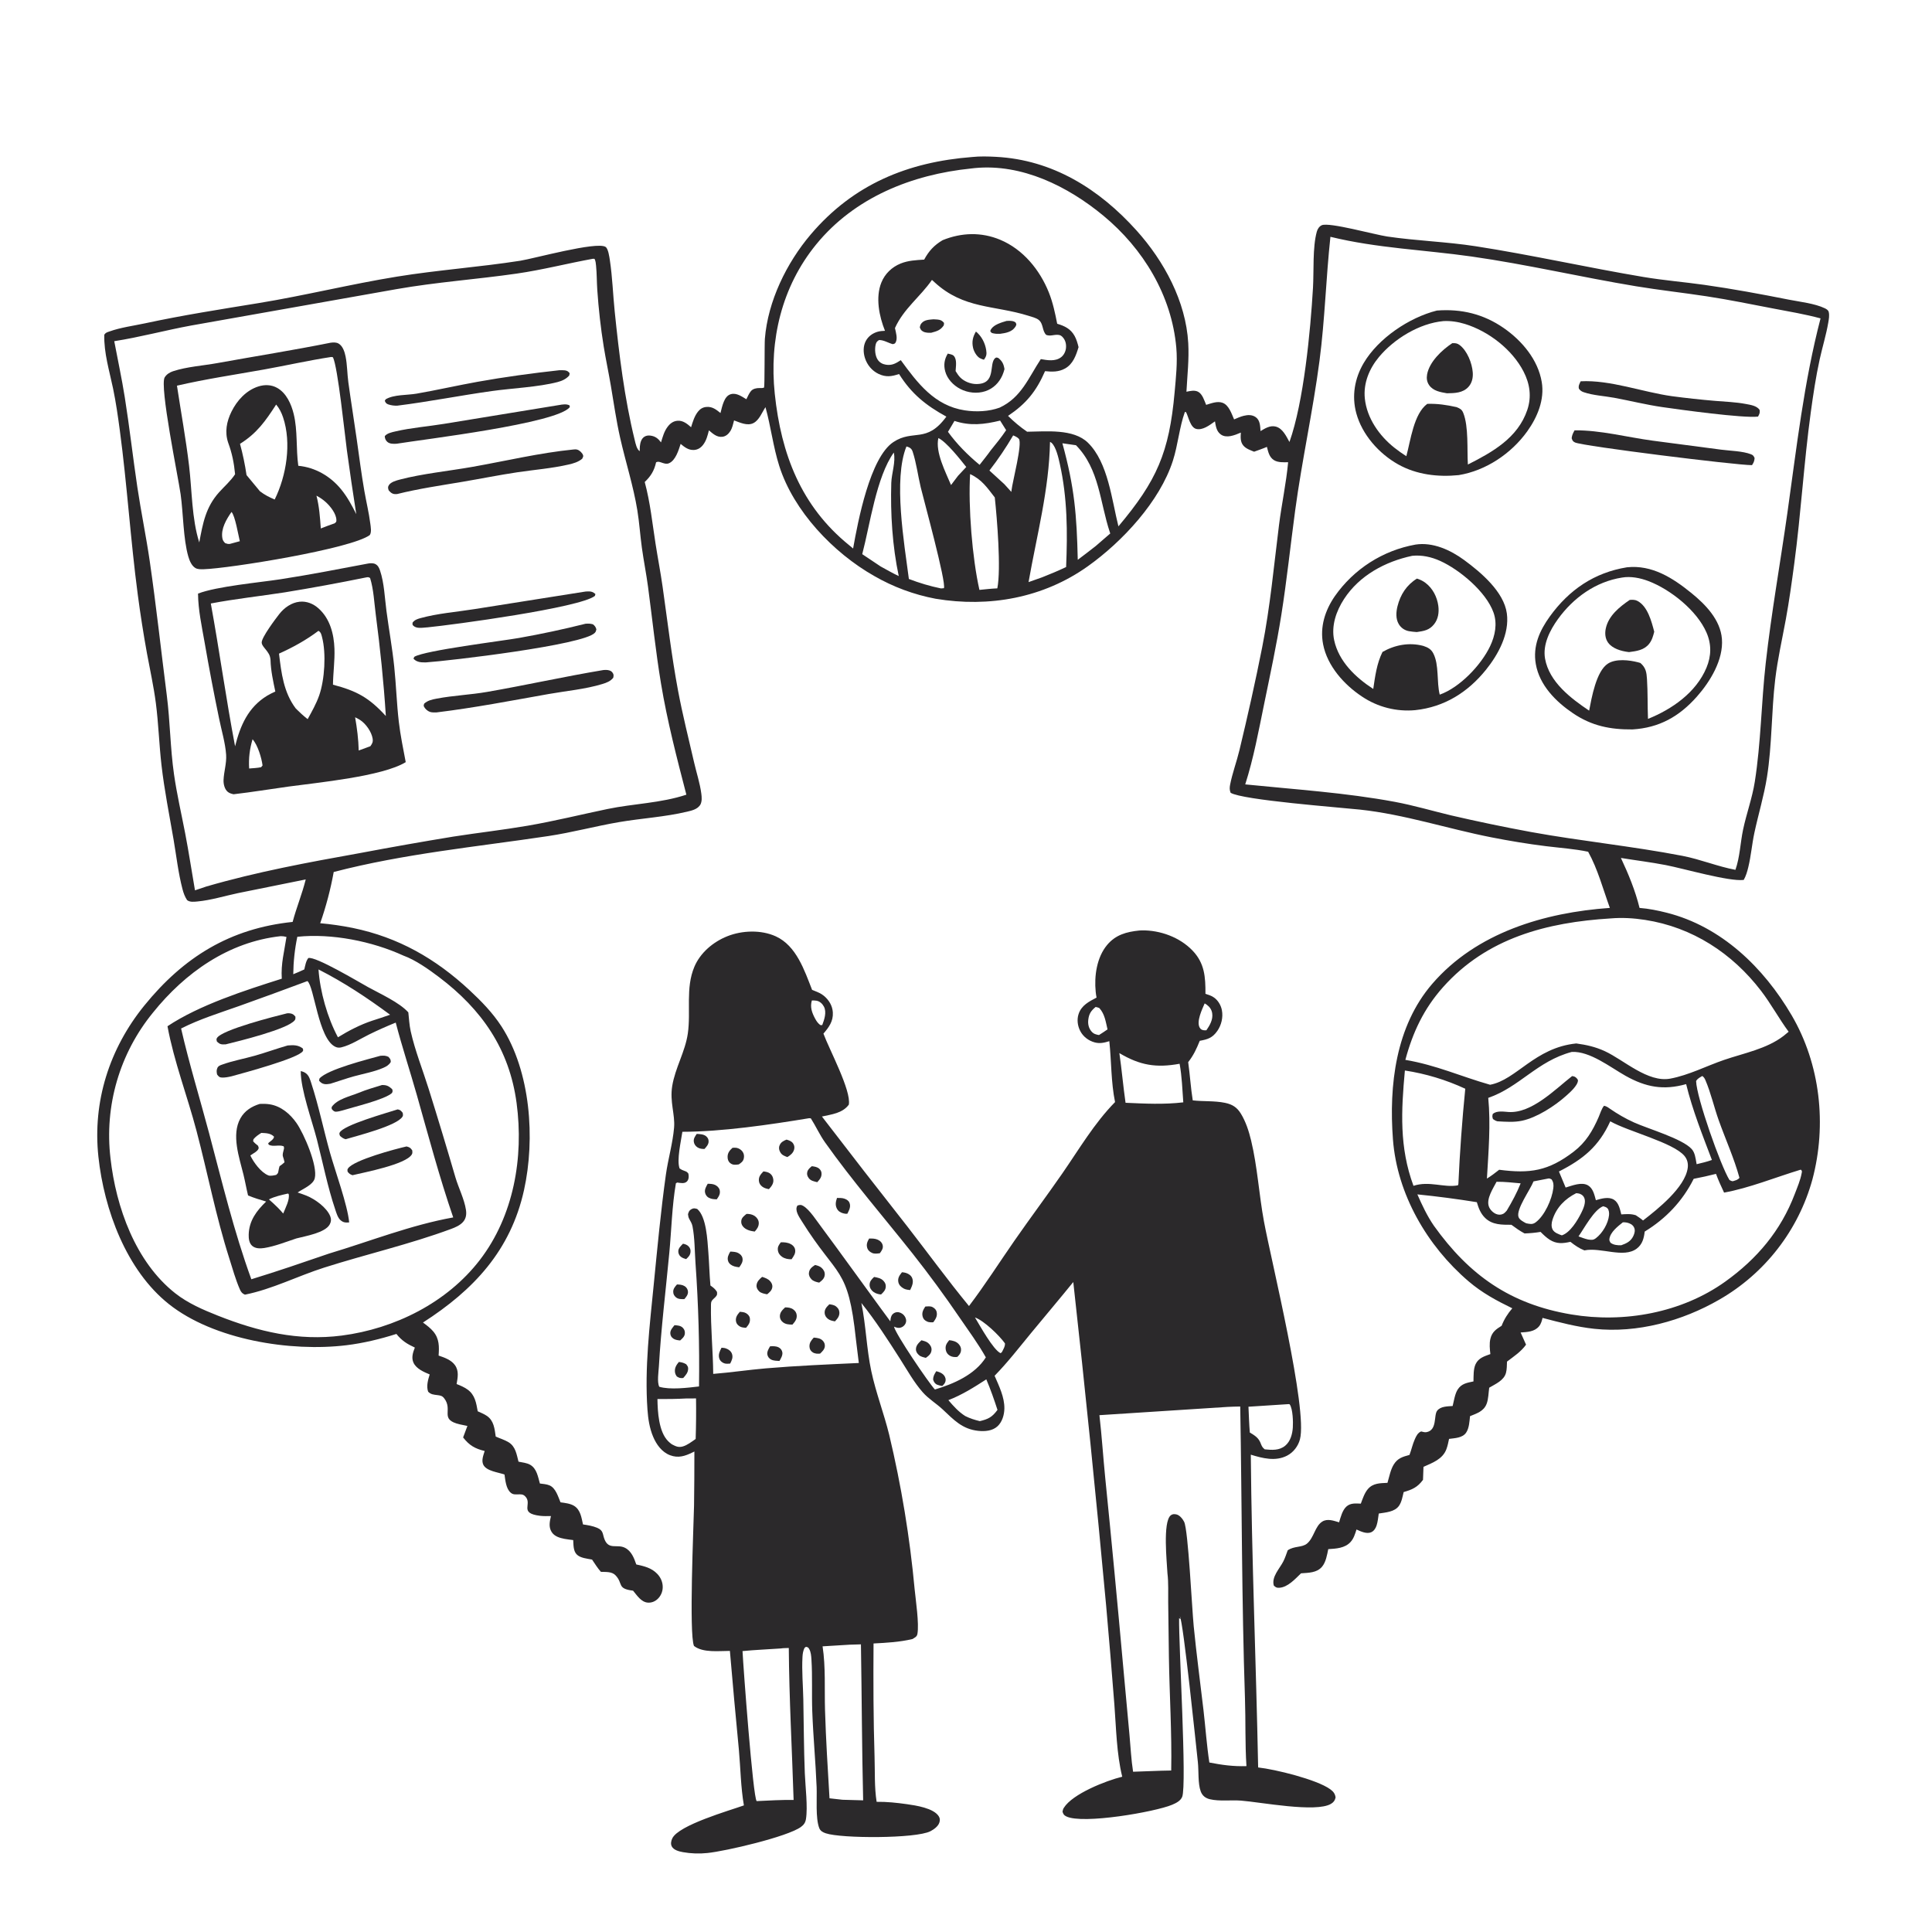 <?xml version="1.0" encoding="utf-8" ?>
<svg xmlns="http://www.w3.org/2000/svg" xmlns:xlink="http://www.w3.org/1999/xlink" width="1024" height="1024">
	<path fill="#2B292B" d="M395.584 211.608C396.294 210.217 397.02 208.447 398.036 207.26C399.124 205.991 400.978 205.66 402.544 205.667C402.596 205.667 403.745 205.69 403.846 205.68C403.949 205.671 404.918 205.509 404.967 205.439C405.343 204.911 405.165 182.46 405.399 179.546C406.998 159.619 416.889 139.344 429.709 124.262C452.331 97.648 481.151 85.855 515.297 83.216C519.331 82.778 523.861 82.913 527.904 83.127C557.984 84.718 582.639 100.211 602.384 122.158C617 138.404 628.544 159.72 629.797 181.884C630.284 190.501 629.283 199.032 628.84 207.628C630.815 207.223 633.108 206.655 635.012 207.636C637.314 208.824 638.318 212.333 639.282 214.582C641.992 213.783 645.183 212.459 647.989 213.486C651.374 214.726 652.758 219.289 654.096 222.294C655.737 221.6 657.427 220.824 659.159 220.394C661.381 219.842 663.656 219.744 665.589 221.12C667.917 222.779 667.924 225.933 668.102 228.484C670.528 227.025 673.24 225.332 676.183 226.099C679.844 227.053 681.754 231.222 683.435 234.263C690.98 213.157 694.582 175.444 695.912 152.505C696.424 143.687 695.634 131.07 697.935 122.792C698.328 121.379 699.216 119.959 700.609 119.361C704.53 117.677 728.777 124.398 735.186 125.346C750.795 127.657 766.616 128.103 782.2 130.524C811.984 135.151 841.374 141.819 871.084 146.803C881.737 148.59 892.559 149.463 903.257 150.97C918.235 153.081 933.319 155.887 948.158 158.828C954.048 159.996 961.832 160.807 967.249 163.419C968.087 163.824 969.018 164.396 969.257 165.348C969.711 167.157 969.328 169.209 969.016 171.022C967.886 177.584 965.877 184.052 964.45 190.565C962.429 199.791 961.043 209.1 959.761 218.451C956.102 245.133 954.565 272.048 950.997 298.728C949.671 308.643 948.3 318.601 946.493 328.439C944.553 339 942.168 349.414 940.897 360.09C938.86 377.191 939.233 394.813 936.548 411.771C934.967 421.751 931.96 431.583 929.847 441.469C928.563 447.482 928.082 453.693 926.626 459.656C926.054 461.998 925.407 464.277 924.204 466.38C916.514 467.342 892.327 460.341 882.928 458.519C875.023 456.987 867.054 456.026 859.114 454.731C863.111 463.229 866.753 472.08 868.992 481.218C873.824 481.587 878.696 482.575 883.388 483.76C912.383 491.083 934.776 512.806 949.575 538.058C964.824 564.078 968.324 596.128 960.616 625.137Q960.273 626.382 959.899 627.618Q959.526 628.854 959.122 630.081Q958.719 631.308 958.286 632.524Q957.853 633.741 957.39 634.946Q956.927 636.152 956.435 637.346Q955.943 638.54 955.422 639.721Q954.901 640.903 954.351 642.071Q953.802 643.24 953.224 644.395Q952.646 645.549 952.04 646.69Q951.434 647.83 950.8 648.955Q950.167 650.081 949.506 651.19Q948.845 652.299 948.157 653.392Q947.47 654.485 946.756 655.561Q946.042 656.637 945.301 657.695Q944.561 658.754 943.796 659.793Q943.03 660.833 942.239 661.854Q941.448 662.875 940.633 663.876Q939.817 664.877 938.978 665.858Q938.138 666.84 937.275 667.8Q936.411 668.76 935.525 669.699Q934.638 670.638 933.729 671.555Q932.82 672.472 931.889 673.367Q930.958 674.262 930.005 675.133Q929.052 676.005 928.078 676.853Q927.105 677.701 926.111 678.526Q925.116 679.35 924.103 680.149Q923.089 680.949 922.056 681.724Q921.022 682.499 919.971 683.248Q918.919 683.997 917.849 684.721Q916.78 685.444 915.693 686.142Q914.606 686.839 913.502 687.509Q912.399 688.18 911.279 688.823C891.663 700.165 867.77 706.725 845.049 704.299C835.74 703.306 826.61 700.896 817.576 698.515C817.218 700.084 816.757 701.744 815.704 702.996C813.265 705.898 809.459 706.001 805.963 706.248L808.837 712.7C806.197 716.419 802.34 718.949 798.743 721.67C798.665 723.601 798.699 725.731 798.207 727.611C797.139 731.69 792.643 733.523 789.315 735.511C788.922 738.209 788.917 741.501 787.95 744.031C786.417 748.039 782.788 749.102 779.148 750.599C778.831 753.427 778.707 756.958 777.052 759.365C775.121 762.173 771.075 762.226 768.025 762.643C767.652 764.469 767.269 766.378 766.611 768.122C764.602 773.447 759.241 775.316 754.476 777.459L754.224 784.337C751.311 788.306 748.549 789.492 743.959 790.835C743.389 793.212 742.922 796.069 741.503 798.095C739.189 801.397 734.422 801.606 730.775 802.206C730.467 804.273 730.263 806.545 729.617 808.532C729.13 810.029 728.211 811.509 726.706 812.143C724.277 813.168 721.156 811.652 718.972 810.669C718.198 813.062 717.528 815.451 715.776 817.343C712.764 820.597 708.145 820.818 704.005 821.074C703.369 824.13 702.775 827.898 700.735 830.36C697.98 833.685 693.505 833.591 689.574 833.888C686.477 836.866 682.517 841.354 677.955 841.556C676.579 841.616 676.147 841.289 675.156 840.398C673.801 835.799 678.242 831.412 680.186 827.582C681.129 825.725 681.793 823.65 682.513 821.695C685.942 819.298 690.134 820.333 692.779 818.101C696.461 814.993 696.945 808.931 700.807 806.487C703.584 804.73 706.901 806.039 709.746 806.861C710.572 804.144 711.486 800.424 713.652 798.487C715.834 796.534 718.558 796.853 721.263 796.961C722.23 794.385 723.224 791.285 725.042 789.193C727.797 786.021 731.53 786.136 735.383 785.941C736.306 782.866 736.995 779.043 738.665 776.303C740.762 772.862 743.407 772.133 747.053 771.138C748.102 768.425 748.669 765.558 749.857 762.893C750.607 761.21 751.429 759.37 753.254 758.694C754.077 758.896 755.105 759.233 755.966 759.09C761.889 758.102 759.803 750.213 761.722 747.714C763.554 745.328 767.215 745.429 769.931 745.208C770.614 742.511 771.123 738.744 772.646 736.411C774.668 733.314 777.612 732.893 780.968 732.186C781.053 729.325 780.868 725.629 782.103 723.015C783.653 719.734 786.769 718.832 789.926 717.693C789.62 715.063 789.315 712.185 789.937 709.583C790.786 706.03 792.932 704.51 795.885 702.696C797.264 699.171 799.096 696.279 801.546 693.425C793.087 689.306 785.526 685.25 778.325 679.088C756.405 660.329 740.499 632.951 738.291 603.933C736.109 575.248 739.728 543.961 759.109 521.465C782.513 494.301 818.619 483.643 853.259 481.209C849.624 471.231 846.91 460.788 841.752 451.445C834.472 449.912 826.773 449.407 819.384 448.489C809.673 447.283 800.155 445.704 790.549 443.819C767.235 439.244 744.498 431.659 720.825 429.109C710.074 427.95 658.585 424.079 652.251 420.188C651.653 418.741 651.685 417.434 651.98 415.916C653.163 409.836 655.466 403.688 656.927 397.62C661.278 379.545 665.397 361.229 668.998 342.991C673.24 321.501 675.177 299.947 677.904 278.263C679.302 267.147 681.711 256.14 682.738 244.989C680.37 245.032 677.376 245.203 675.28 243.916C672.724 242.347 672.196 239.547 671.492 236.849C669.283 237.818 666.966 238.585 664.7 239.415C662.75 238.623 660.383 237.821 658.991 236.148C657.336 234.158 657.526 231.703 657.673 229.282C655.927 230.027 654.088 230.781 652.214 231.13C650.47 231.454 648.555 231.362 647.074 230.292C644.754 228.617 644.408 225.942 643.955 223.323L643.524 223.632C640.969 225.448 637.417 228.123 634.082 227.35C630.935 226.62 629.961 221.153 628.666 218.491L628.021 218.325C625.082 226.434 624.366 235.772 621.654 244.2C614.709 265.778 594.893 287.085 576.583 300.125C552.986 316.931 524.25 322.096 495.891 317.348Q491.592 316.536 487.377 315.364Q483.162 314.192 479.061 312.67Q474.96 311.147 471.001 309.284Q467.043 307.42 463.256 305.23C441.681 293.003 420.639 270.932 413.021 246.963C409.78 236.765 408.584 226.102 405.719 215.806C403.877 218.565 402.404 222.709 399.304 224.259C396.069 225.875 392.171 223.949 389.07 222.826C388.579 224.715 388.139 226.831 387.091 228.496C386.137 230.012 384.712 231.295 382.864 231.507C379.903 231.847 377.819 229.847 375.739 228.09C375.069 230.802 374.362 233.596 372.602 235.838C371.393 237.377 369.83 238.371 367.848 238.49C364.956 238.665 362.857 237.025 360.753 235.274C359.696 238.57 358.094 243.971 354.644 245.498C353.414 246.043 352.404 245.738 351.206 245.366C349.935 244.971 348.985 244.412 347.741 245.031C346.751 249.484 344.965 252.363 341.72 255.473C344.677 266.453 345.714 277.101 347.462 288.249C348.645 295.798 350.1 303.301 351.177 310.867C353.795 329.257 355.955 347.793 359.379 366.053C361.773 378.822 365.005 391.584 367.923 404.251C369.17 409.666 370.996 415.145 371.714 420.654C371.963 422.564 372.126 424.677 371.23 426.448C371.15 426.606 371.04 426.748 370.935 426.891C369.348 429.019 366.613 429.628 364.169 430.21C352.336 433.029 340.115 433.688 328.15 435.73C315.567 437.878 303.196 441.247 290.576 443.137C252.634 448.82 214.1 452.482 176.873 462.176Q174.367 476.034 169.716 489.326Q178.434 490.105 187.014 491.836C211.172 496.82 230.873 508.103 248.848 524.812C255.108 530.63 261.113 536.793 265.779 543.992C281.27 567.893 283.762 603.558 277.731 630.809C270.658 662.766 251.035 683.729 224.189 700.968C226.137 702.419 228.131 703.874 229.691 705.755C232.887 709.608 232.801 713.786 232.469 718.479C235.537 719.505 239.139 720.776 241.106 723.505C243.347 726.614 242.609 730.086 242.014 733.571C244.023 734.359 246.117 735.241 247.868 736.521C251.783 739.381 252.394 743.568 253.201 748.01C254.802 748.736 256.555 749.437 258.015 750.421C261.798 752.974 262.142 757.29 262.744 761.409C264.958 762.404 267.449 763.139 269.525 764.397C273.279 766.671 273.8 770.802 274.818 774.712C276.884 775.162 279.214 775.308 281.067 776.4C284.518 778.433 285.14 782.74 286.152 786.289C287.782 786.505 289.728 786.633 291.251 787.28C294.552 788.683 295.801 793.239 297.087 796.268C299.423 796.574 302.339 796.896 304.35 798.173C307.719 800.313 308.187 804.402 309.003 807.983C311.532 808.359 314.111 808.762 316.484 809.759C320.045 811.254 319.239 813.177 320.525 816.161C322.836 821.52 327.091 818.296 331.226 820.352C334.66 822.059 336.071 825.805 337.242 829.19C341.415 830.116 345.274 830.96 348.363 834.179C350.218 836.112 351.33 838.668 351.254 841.365Q351.246 841.798 351.194 842.229Q351.143 842.659 351.049 843.082Q350.955 843.505 350.819 843.917Q350.684 844.329 350.508 844.725Q350.332 845.121 350.118 845.498Q349.904 845.875 349.653 846.228Q349.403 846.582 349.118 846.909Q348.834 847.236 348.518 847.533C347.1 848.847 345.31 849.558 343.366 849.42C339.841 849.168 337.607 845.568 335.54 843.091C326.846 842.036 330.429 839.318 326.235 834.943C324.268 832.891 321.107 833.216 318.476 833.104C316.715 831.096 315.293 828.817 313.804 826.604C311.25 826.108 307.544 825.823 305.653 823.866C303.807 821.955 303.972 818.753 303.814 816.272C302.286 816.084 300.733 815.919 299.22 815.63C296.657 815.141 293.833 814.327 292.369 811.972C290.679 809.253 291.369 806.451 292.015 803.537C290.102 803.563 288.133 803.646 286.233 803.411C274.563 801.968 282.649 797.055 278.202 792.931C277.082 791.892 275.969 792.035 274.569 792.049C273.068 792.065 271.934 792.23 270.682 791.153C268.172 788.992 267.854 784.593 267.393 781.532C264.175 780.35 257.782 779.745 256.156 776.321C255.063 774.018 256.206 771.328 256.889 769.06C251.75 767.814 248.767 766.113 245.457 761.875L247.736 755.782Q245.754 755.399 243.784 754.957C232.565 752.391 240.351 747.5 235.432 741.135C234.383 739.778 233.427 739.644 231.816 739.433C229.78 739.166 228.447 739.131 226.934 737.65C225.866 734.735 226.854 731.336 227.749 728.484C224.673 727.194 220.727 725.533 219.2 722.343C217.907 719.641 218.86 716.851 219.877 714.243C215.739 712.313 212.984 710.616 210.103 707.016C201.54 709.738 192.622 711.891 183.704 712.988C153.991 716.64 113.306 710.104 89.513 691.202C66.965 673.289 55.172 641.143 52.16 613.125C49.013 583.854 58.002 555.756 76.472 532.985C97.319 507.285 121.909 492.089 155.102 488.636C157.115 481.051 160.15 473.778 162.043 466.119L126.173 473.367C119.166 474.839 111.746 477.153 104.642 477.8C102.874 477.962 100.611 478.26 99.153 477.065C97.965 475.25 97.296 473.416 96.745 471.334C94.488 462.794 93.483 453.641 91.987 444.927C89.736 431.819 87.12 418.819 85.6 405.596C84.337 394.607 84.014 383.542 82.593 372.566C81.453 363.759 79.488 354.994 77.888 346.257Q75.09 330.802 73.031 315.231C69.188 286.261 67.385 257.079 63.508 228.111C62.519 220.722 61.464 213.312 59.95 206.009C57.988 196.544 55.028 187.132 55.273 177.383C56.096 176.252 56.647 176.171 57.981 175.691C63.92 173.552 70.804 172.674 76.98 171.344C96.911 167.051 116.846 163.949 136.952 160.667C161.558 156.65 185.755 150.616 210.348 146.624C232.049 143.102 254.031 141.588 275.749 138.195C282.823 137.09 316.078 127.895 320.922 130.837C322.398 131.733 322.983 136.232 323.245 137.958C324.6 146.895 324.883 156.117 325.809 165.12C328.126 187.659 330.97 211.163 336.404 233.182C336.856 235.016 337.435 238.146 339.078 239.134C339.071 238.253 339.064 237.36 339.154 236.483C339.338 234.666 339.858 232.612 341.463 231.524C342.468 230.843 343.662 230.728 344.83 230.89C347.383 231.246 348.839 232.474 350.356 234.462C351.229 231.583 352.002 228.663 353.841 226.221C355.2 224.416 356.818 223.193 359.131 223.007C361.98 222.779 364.307 224.669 366.287 226.44C367.18 223.537 368.102 220.41 370.064 218.028C371.214 216.632 372.605 215.844 374.418 215.69C377.537 215.424 379.559 217.046 381.866 218.906C382.376 216.885 382.845 214.787 383.657 212.863C384.396 211.114 385.494 209.407 387.457 208.896C390.419 208.125 393.178 210.174 395.584 211.608ZM514.73 89.302C483.349 92.492 452.947 104.607 432.584 129.562C414.282 151.99 407.653 180.279 410.646 208.734C414.001 240.627 424.569 268.357 450.115 289.01C450.808 289.57 451.493 290.12 452.161 290.712C454.75 276.202 461.127 242.476 473.531 234.29C484.084 227.324 491.046 235.268 501.595 220.82C490.777 214.897 483.105 208.739 476.513 198.237C472.612 199.567 469.552 200.014 465.701 198.202C462.216 196.563 459.62 193.435 458.446 189.787C457.499 186.843 457.428 183.43 458.93 180.653C460.261 178.193 462.604 176.549 465.267 175.805C466.496 175.461 467.793 175.401 469.061 175.333C465.979 167.657 463.938 157.674 467.152 149.722C469.025 145.086 472.731 141.547 477.348 139.677C481.404 138.035 485.531 137.88 489.837 137.596C492.274 133.048 495.112 129.961 499.602 127.301C509.57 123.243 520.121 122.899 530.125 127.083C542.229 132.146 551.087 142.975 555.891 154.958C558.047 160.336 559.222 165.927 560.332 171.594C564.316 172.778 567.49 174.306 569.576 178.085C570.582 179.907 571.156 181.979 571.657 183.987C570.341 188.348 568.737 192.962 564.493 195.318C561.103 197.2 557.652 197.108 553.897 196.724C549.209 207.452 543.969 213.898 534.281 220.431C537.433 223.535 540.736 226.333 544.397 228.824C554.407 228.728 568.944 227.101 576.659 234.675C587.344 245.165 589.257 265.023 592.79 278.974C613.093 254.842 619.712 239.881 622.568 207.964C623.268 200.131 624.155 192.109 623.462 184.25C621.023 156.574 605.913 131.75 584.75 114.267C565.978 98.759 541.64 86.651 516.644 89.084C516.005 89.146 515.367 89.222 514.73 89.302ZM705.151 125.511C702.789 147.392 702.229 169.387 699.36 191.246C695.868 217.856 690.042 244.037 686.46 270.597C683.974 289.027 682.046 307.529 679.135 325.901C676.621 341.768 673.24 357.452 670.011 373.183C667.066 387.526 664.461 401.765 659.997 415.745C686.358 418.425 713.294 420.143 739.356 425.011C749.311 426.87 759.14 429.788 768.992 432.145Q790.149 437.052 811.507 440.994C838.138 445.834 865.147 448.485 891.727 453.617C901.274 455.46 910.542 459.319 919.816 461.027C922.195 454.254 922.393 446.708 923.873 439.699C925.662 431.228 928.718 422.953 930.069 414.41C933.343 393.704 933.523 372.407 935.863 351.549C938.857 324.857 943.603 298.371 947.362 271.779C952.263 237.114 956.081 202.698 964.927 168.745C956.687 166.53 948.195 165.103 939.818 163.505C928.152 161.279 916.468 158.866 904.73 157.072C892.231 155.161 879.65 153.793 867.172 151.73C838.056 146.917 809.228 140.117 780.015 135.967C754.859 132.393 729.959 131.571 705.151 125.511ZM314.305 137.147C300.786 139.6 287.502 143.041 273.885 145.007C252.714 148.064 231.306 149.527 210.224 153.237L101.252 172.546C87.694 175.037 74.129 178.727 60.553 180.837C62.421 190.729 64.548 200.575 66.13 210.518C68.649 226.361 70.425 242.32 72.793 258.186C74.755 271.335 77.471 284.357 79.379 297.518C82.794 321.081 85.384 344.9 88.404 368.534C90.18 382.435 90.232 396.504 92.222 410.374C93.725 420.855 96.127 431.2 98.132 441.593C100.071 451.646 101.592 461.8 103.346 471.89L109.378 469.864C136.136 462.082 163.308 457.074 190.703 452.161Q215.471 447.482 240.344 443.401C253.424 441.371 266.6 439.883 279.644 437.646C293.843 435.212 307.809 431.74 321.905 428.806C335.85 425.904 350.137 425.72 363.788 421.198C358.739 401.792 353.64 382.12 350.354 362.336C347.524 345.302 345.752 328.139 343.472 311.031C342.553 304.137 341.178 297.308 340.22 290.42C339.296 283.775 338.878 277.057 337.797 270.433C335.711 257.644 331.593 244.854 328.722 232.18C326.638 222.979 325.325 213.668 323.75 204.374C322.578 197.461 321.104 190.598 319.981 183.678C318.382 173.832 317.265 163.68 316.577 153.729C316.28 149.439 316.352 145.11 315.925 140.832C315.797 139.555 315.716 138.361 315.12 137.196L314.305 137.147ZM493.96 148.362C487.678 157.415 478.969 163.591 474.344 173.889C474.834 176.188 475.908 179.425 474.65 181.593C474.274 182.241 473.877 182.197 473.217 182.415C470.767 181.78 468.411 180.161 465.896 180.233C464.778 180.967 464.392 181.431 464.093 182.774C463.558 185.18 463.809 188.629 465.241 190.707C466.256 192.18 467.73 192.985 469.474 193.28C472.732 193.832 474.786 192.618 477.442 190.894C486.366 203.126 495.334 215.021 511.318 217.492C517.323 218.421 524.084 218.15 529.818 216.059C541.328 210.692 545.067 200.329 551.647 190.341C555.173 190.948 559.288 191.696 562.39 189.345C563.854 188.236 564.801 186.333 564.986 184.526C565.193 182.519 564.783 180.565 563.486 178.989C562.64 177.96 561.982 177.527 560.615 177.465C558.418 177.365 556.741 178.282 554.529 177.518C552.229 175.301 553.17 171.576 550.428 169.471C549.115 168.462 546.612 167.84 545.013 167.34C526.911 161.679 510.87 163.885 495.363 149.633L493.96 148.362ZM505.882 223.094C504.741 225.023 503.63 226.978 502.446 228.88C507.153 235.38 513.017 241.281 519.211 246.377C521.173 243.835 523.248 241.328 525.101 238.709C527.936 235.209 530.774 231.748 533.28 227.999L530.085 222.92C521.695 224.963 514.244 225.857 505.882 223.094ZM536.996 230.775Q531.321 240.497 524.416 249.388L532.319 256.616Q534.209 258.64 536.036 260.721L536.119 259.924C536.619 255.352 542.022 234.986 540.004 232.576C539.345 231.79 537.924 231.137 536.996 230.775ZM497.355 232.176C495.635 239.664 501.208 250.235 504.065 257.087C505.298 255.462 506.553 253.849 507.761 252.204L512.139 247.512C508.967 243.527 501.711 234.253 497.355 232.176ZM556.528 234.22C556.051 259.47 549.503 283.836 545.153 308.529L552.39 305.97C556.686 304.278 560.887 302.518 565.063 300.541C565.838 282.027 565.762 263.946 561.697 245.765C561.006 242.672 559.759 236.997 557.438 234.794C557.085 234.459 556.922 234.409 556.528 234.22ZM563.091 234.946C569.533 258.406 570.689 272.879 571.235 296.708Q576.045 293.108 580.771 289.398L588.461 282.749L588.236 282.086C582.983 266.352 582.718 248.569 570.295 235.979L563.091 234.946ZM480.432 236.633C473.375 253.967 479.262 287.948 481.721 306.864C487.316 309.002 492.868 310.673 498.735 311.878L500.29 311.76C501.662 308.841 489.512 264.578 488.01 258.303C486.539 252.158 485.694 245.355 483.733 239.398C483.411 238.418 482.886 237.651 481.947 237.176C481.449 236.924 480.959 236.795 480.432 236.633ZM473.726 239.859C464.453 252.937 461.14 278.008 457.003 293.715L466.779 300.25C469.945 301.96 473.102 303.81 476.359 305.333C472.971 289.423 471.916 272.213 472.397 255.984C472.548 250.906 474.844 244.784 473.726 239.859ZM514.176 251.276C513.144 268.568 515.298 295.787 519.116 312.654C522.275 312.334 525.431 311.979 528.604 311.841C530.653 301.336 528.451 274.855 527.258 263.658C523.21 258.466 520.421 254.17 514.176 251.276ZM853.636 486.783C819.931 488.858 788.077 497.089 764.8 523.259C754.664 534.654 748.8 547.099 744.87 561.751C761.278 564.534 774.21 570.521 789.779 574.943C803.719 572.374 813.45 555.281 835.451 553.051C840.896 553.79 845.682 554.866 850.691 557.191C860.717 561.846 873.37 573.916 885.304 571.689C895.113 569.858 904.408 564.993 913.806 561.776C924.327 558.175 936.403 555.943 945.366 549.029Q946.721 547.973 948.014 546.842C942.841 539.819 938.685 532.071 933.397 525.167C918.111 505.206 896.949 491.438 871.962 487.572C865.819 486.622 859.831 486.262 853.636 486.783ZM148.731 496.191C121.17 499.228 98.093 515.522 81.07 536.715Q80.252 537.714 79.46 538.733Q78.668 539.751 77.901 540.79Q77.135 541.828 76.395 542.886Q75.654 543.943 74.941 545.019Q74.228 546.095 73.542 547.188Q72.856 548.281 72.198 549.392Q71.539 550.502 70.909 551.628Q70.279 552.755 69.677 553.897Q69.076 555.039 68.503 556.195Q67.93 557.352 67.387 558.523Q66.843 559.693 66.329 560.877Q65.816 562.061 65.332 563.258Q64.848 564.454 64.394 565.663Q63.94 566.871 63.517 568.09Q63.094 569.31 62.702 570.539Q62.309 571.769 61.948 573.008Q61.586 574.247 61.256 575.495Q60.926 576.743 60.627 577.999Q60.329 579.254 60.062 580.517Q59.795 581.78 59.56 583.049Q59.325 584.318 59.122 585.593Q58.918 586.867 58.747 588.147Q58.576 589.426 58.438 590.709Q58.299 591.992 58.192 593.279Q58.086 594.565 58.011 595.854Q57.937 597.142 57.896 598.432Q57.854 599.722 57.845 601.013Q57.835 602.304 57.859 603.594Q57.882 604.885 57.937 606.174Q57.993 607.464 58.081 608.751Q58.169 610.039 58.289 611.324Q58.41 612.609 58.562 613.891C61.475 639.786 71.802 668.89 92.93 685.497C99.625 690.76 107.617 694.209 115.481 697.322C136.833 705.774 158.053 710.858 181.117 707.883C209.127 704.269 236.894 690.48 254.316 667.822C272.301 644.432 277.658 613.438 273.806 584.639C269.983 556.058 255.389 535.038 232.647 517.86C227.196 513.742 220.235 508.811 213.794 506.478C197.265 498.904 175.852 494.606 157.59 496.512C156.224 502.96 155.504 509.767 155.435 516.357C157.39 515.534 159.388 514.76 161.288 513.819C161.791 511.769 162.088 509.475 163.409 507.784C167.167 506.7 190.181 520.481 195.064 523.18C201.547 526.764 211.6 531.251 216.42 536.573C216.778 539.856 216.967 543.38 217.681 546.597C219.941 556.783 224.115 567.227 227.245 577.252Q234.536 600.53 241.364 623.948C243.007 629.544 246.095 635.544 246.962 641.219C247.313 643.518 247.064 645.729 245.513 647.548C243.865 649.48 241.284 650.557 238.957 651.418C217.038 659.521 194.07 664.776 171.832 671.849C157.761 676.325 144.326 683.295 129.82 686.197C128.434 685.668 127.753 684.797 127.17 683.476C124.846 678.205 123.257 672.369 121.508 666.883C114.423 644.653 110.08 621.874 104.151 599.362C99.283 580.877 92.258 562.748 88.771 543.926C105.632 532.684 129.868 524.902 149.351 518.731C148.84 510.738 150.67 504.369 151.836 496.598C150.742 496.293 149.866 496.189 148.731 496.191ZM168.817 513.825C169.612 525.543 173.555 539.435 179.115 549.787C184.8 546.283 190.959 543.085 197.311 540.979C200.457 539.943 203.647 538.973 206.753 537.825C194.614 528.846 182.298 520.678 168.817 513.825ZM162.929 519.989Q144.872 526.737 126.719 533.223C116.4 536.87 105.776 540.154 95.986 545.128C100.266 563.805 105.934 582.202 110.856 600.723C117.769 626.733 123.986 652.708 133.215 678.035C147.018 673.824 160.733 669.105 174.385 664.422C196.223 657.87 217.741 649.303 240.214 645.257C232.906 624.003 227.091 602.115 220.965 580.494C217.331 567.668 213.099 554.869 209.742 541.996C204.913 543.962 200.192 546.04 195.517 548.351C190.909 550.628 185.949 553.883 180.961 555.109C179.75 555.407 178.786 555.331 177.662 554.789C168.699 550.465 166.549 522.768 162.929 519.989ZM833.091 557.536C814.67 562.441 805.508 576.104 788.804 581.899C790.154 595.987 788.92 610.553 788.098 624.673C790.4 623.256 792.474 621.671 794.59 619.997C810.899 622.121 820.628 620.718 834.126 610.375C840.533 605.466 844.128 599.391 847.314 592.086C848.135 590.204 848.851 587.643 850.172 586.076C851.349 586.33 851.995 586.729 852.966 587.431C857.168 590.343 861.393 592.811 866.055 594.919C873.52 598.293 891.627 603.497 896.616 609.005C898.361 610.93 898.654 613.786 899.107 616.248L899.249 617.046C901.988 616.394 904.7 615.769 907.351 614.806C902.336 601.571 897.056 588.376 893.688 574.604C881.689 577.985 872.355 576.258 861.552 570.196C853.573 565.719 842.716 557.07 833.091 557.536ZM744.62 567.387C742.67 588.587 741.612 608.151 749.174 628.507C757.621 625.744 765.367 629.656 772.74 628.243L772.97 627.537Q774.112 602.247 776.622 577.056Q772.818 575.288 768.899 573.794Q764.979 572.299 760.964 571.086Q756.949 569.873 752.858 568.947Q748.766 568.021 744.62 567.387ZM902.262 570.298C900.999 571.056 899.668 571.642 898.97 573.001C899.197 581.69 911.995 617.938 916.662 625.436C917.322 625.791 917.658 625.983 918.414 626.076C919.863 625.584 920.995 625.487 921.947 624.261C919.122 613.89 914.538 603.828 910.934 593.698C908.468 586.764 906.771 579.148 903.881 572.448C903.489 571.541 903.061 570.88 902.262 570.298ZM853.476 594.317C847.418 607.61 839.121 614.4 826.268 620.919Q828.095 625.15 829.819 629.424C833.256 628.417 838.35 626.261 841.738 628.312C844.405 629.926 845.072 633.346 845.85 636.128C848.759 635.273 852.723 634.096 855.514 635.935C858.012 637.581 858.62 640.958 859.318 643.655C862.033 643.49 864.353 643.265 866.998 644.098C868.321 644.982 869.639 645.833 870.842 646.881C878.619 640.859 893.073 629.419 894.522 619.088C894.85 616.749 894.328 614.511 892.813 612.678C886.958 605.595 862.871 599.679 853.476 594.317ZM954.283 619.985C941.154 623.963 927.063 629.718 913.796 632.103C912.252 628.826 910.779 625.572 909.515 622.176Q903.644 623.666 897.694 624.798C891.785 636.613 882.994 645.882 871.724 652.762C871.314 656.314 870.504 659.53 867.496 661.795C860.494 667.066 848.459 660.929 839.759 662.738C836.878 661.585 834.768 660.095 832.351 658.19C828.358 659.095 825.004 659.399 821.379 657.089C819.62 655.967 818.003 654.415 816.536 652.931C813.683 653.407 810.934 653.648 808.044 653.75C805.536 652.411 803.348 650.852 801.074 649.16C796.058 649.156 790.978 649.284 787.113 645.499C784.752 643.186 783.654 640.291 782.755 637.182Q767.055 634.646 751.232 633.05C753.795 638.858 756.381 644.398 759.985 649.659C778.779 675.935 800.527 691.259 832.874 696.693C860.728 701.372 891.33 695.832 914.467 679.249C931.214 667.246 943.858 652.333 951.251 632.879C952.582 629.374 954.259 625.504 954.918 621.808C955.09 620.843 955.205 620.937 954.673 620.066L954.283 619.985ZM820.8 624.607L812.802 626.159C811.057 630.647 803.372 641.083 804.861 645.088C805.416 646.582 807.53 647.639 808.88 648.355C810.775 648.714 812.172 649.147 813.857 647.922C818.67 644.423 822.598 635.617 823.293 629.789C823.505 628.021 823.414 626.593 822.356 625.091C821.798 624.836 821.424 624.578 820.8 624.607ZM793.201 626.364C791.353 629.971 787.689 635.314 789.12 639.44C789.718 641.167 791.35 642.788 793.041 643.466C794.282 643.963 795.648 643.946 796.835 643.296C797.456 642.956 798.121 642.198 798.598 641.669C801.388 636.987 803.963 632.268 805.979 627.196C801.739 626.824 797.46 626.313 793.201 626.364ZM835.435 632.404C829.5 635.402 824.937 639.948 822.854 646.486C822.328 648.137 822.094 650.106 822.936 651.697C823.817 653.359 826.127 654.17 827.811 654.762C832.243 653.323 836.111 646.862 838.139 642.79C839.171 640.717 840.664 637.405 839.756 635.041C839.29 633.828 838.514 633.223 837.346 632.741C836.823 632.526 835.974 632.477 835.435 632.404ZM849.731 639.334C844.932 641.057 839.67 651.011 836.647 655.312C838.323 655.912 840.021 656.615 841.765 656.969C843.543 657.205 844.435 657.362 845.9 656.237C849.368 653.572 852.365 648.493 852.816 644.113C852.936 642.939 852.822 641.387 852.015 640.453C851.45 639.8 850.514 639.594 849.731 639.334ZM860.129 647.864C857.429 650.029 853.479 653.063 853.014 656.706C852.905 657.564 853.221 657.903 853.573 658.644C855.169 659.895 857.3 660.073 859.277 660.017C862.105 659.028 864.384 657.926 865.709 655.085C866.378 653.651 866.807 652.068 866.075 650.554C865.349 649.05 863.831 648.347 862.291 648C861.564 647.837 860.868 647.838 860.129 647.864Z"/>
	<path fill="#2B292B" d="M773.129 251.822C762.124 252.929 750.813 251.604 741.048 246.132C730.895 240.442 721.954 230.398 718.866 219.031C716.376 209.867 717.993 200.546 722.78 192.43C730.546 179.261 746.913 168.282 761.587 164.599C774.542 163.601 786.288 166.43 797.023 173.875C806.666 180.562 815.187 190.646 817.161 202.509C818.717 211.863 814.852 221.095 809.493 228.588C801.054 240.388 787.552 249.473 773.129 251.822ZM765.01 170.191C752.337 171.372 738.947 179.53 730.883 189.216C725.76 195.37 722.549 203.094 723.388 211.214C724.464 221.626 731.053 230.991 739.108 237.344Q742.132 239.731 745.384 241.797C747.662 233.44 749.294 219.328 756.487 214.052C761.931 213.878 766.717 214.612 772.019 215.783C773.802 216.53 774.783 216.948 775.555 218.857C778.467 226.052 777.51 238.311 778.008 246.209C791.052 239.622 804.493 232.093 809.491 217.284C811.857 210.274 810.868 203.457 807.538 196.969C801.505 185.216 788.947 175.547 776.421 171.696C772.788 170.579 768.814 169.972 765.01 170.191Z"/>
	<path fill="#2B292B" d="M493.561 176.37C492.269 176.422 490.569 176.402 489.395 175.784C488.173 175.141 488.01 174.731 487.52 173.537C487.693 172.61 487.837 171.994 488.485 171.256C490.095 169.421 492.551 169.452 494.798 169.23C495.477 169.261 496.159 169.289 496.835 169.356C498.492 169.52 499.318 169.879 500.371 171.16L500.236 172.422C498.435 175.115 496.511 175.549 493.561 176.37Z"/>
	<path fill="#2B292B" d="M530.122 176.922C529.064 176.944 528.003 176.984 526.96 176.774C525.755 176.532 525.614 176.639 524.884 175.591C524.983 175.087 524.966 174.976 525.285 174.478C526.874 171.989 530.847 170.897 533.498 170.098C534.935 170.038 536.396 169.892 537.719 170.55C538.5 170.939 538.408 171.16 538.696 171.899C538.529 172.526 538.544 172.634 538.127 173.259C536.311 175.979 533.077 176.515 530.122 176.922Z"/>
	<path fill="#2B292B" d="M521.489 190.662C520.765 190.433 519.992 190.198 519.331 189.819C517.598 188.827 516.165 186.24 515.74 184.347C515.008 181.085 515.614 178.551 517.258 175.728C520.228 178.126 522.089 181.73 522.697 185.489C523.06 187.731 522.853 188.84 521.489 190.662Z"/>
	<path fill="#2B292B" d="M107.875 301.709C106.43 301.713 104.781 301.822 103.505 301.031C101.513 299.798 100.434 297.115 99.809 294.967C97.099 285.651 97.147 271.939 95.73 261.941C94.444 252.868 84.451 204.528 87.299 199.986C88.299 198.392 89.959 197.333 91.72 196.757C99.076 194.35 107.537 193.831 115.171 192.448C135.15 188.829 155.26 185.658 175.16 181.659C176.619 181.463 178.212 181.344 179.53 182.143C181.745 183.487 182.68 186.568 183.163 188.942C184.066 193.393 184.015 198.135 184.631 202.65C186.009 212.765 187.665 222.856 189.094 232.967C190.38 242.06 191.546 251.208 193.123 260.255C194.128 266.018 195.535 271.749 196.276 277.552C196.504 279.331 197.023 282.055 196.001 283.582C186.293 290.87 121.639 301.295 107.875 301.709ZM175.583 189.197C163.66 191.013 151.828 193.706 139.951 195.836C124.57 198.594 109.014 200.883 93.792 204.418C95.932 218.523 98.52 232.659 100.21 246.818C101.785 260.018 101.605 274.85 105.609 287.51C107.533 277.33 108.981 268.881 116.115 260.923C118.933 257.781 122.287 254.904 124.602 251.358C124.018 245.338 123.026 240.287 120.928 234.613C119.028 228.997 120.118 223.385 122.693 218.174C125.626 212.237 130.518 206.856 136.974 204.82C140.306 203.769 143.85 203.86 146.934 205.603C151.806 208.357 154.37 214.144 155.654 219.367C157.84 228.253 156.828 237.812 158.103 246.874C167.131 247.743 175.113 252.392 180.819 259.376C184.09 263.379 186.513 267.898 188.827 272.496Q186.176 255.625 183.863 238.704C182.757 230.459 179.039 194.375 176.462 189.346L175.583 189.197ZM146.369 214.417C140.704 223.167 136.2 229.605 127.21 235.248Q129.437 243.425 130.671 251.81Q134.196 256.117 137.77 260.382C140.234 262.275 142.732 263.556 145.594 264.747C151.834 252.08 154.596 234.85 150.033 221.198C149.22 218.765 148.035 216.381 146.369 214.417ZM167.724 262.723C169.229 268.467 169.602 274.195 170.037 280.091C172.48 279.155 174.915 278.185 177.397 277.356C178.117 276.638 178.31 276.769 178.296 275.67C178.254 272.278 175.082 268.308 172.65 266.116C171.142 264.757 169.523 263.653 167.724 262.723ZM122.707 271.347C119.999 275.226 116.975 280.313 117.858 285.257C118.068 286.431 118.537 287.061 119.359 287.88C120.276 288.211 120.845 288.394 121.821 288.288L127.106 286.852C126.33 283.698 124.616 273.351 122.707 271.347Z"/>
	<path fill="#2B292B" d="M766.913 208.448C763.413 207.833 759.669 207.251 757.473 204.145C756.28 202.458 756.03 200.505 756.383 198.502C757.568 191.788 764.241 185.51 769.717 181.901C771.27 181.811 772.353 181.894 773.634 182.871C777.667 185.946 780.223 192.469 780.591 197.384C780.798 200.142 780.217 202.974 778.305 205.06C775.314 208.326 771.014 208.382 766.913 208.448Z"/>
	<path fill="#2B292B" d="M532.396 195.654C532.081 196.786 531.745 197.91 531.261 198.984C529.479 202.941 526.395 205.983 522.237 207.352C517.884 208.786 512.906 208.22 508.873 206.101C505.255 204.199 502.027 200.815 500.968 196.789C500.067 193.367 500.545 190.383 502.346 187.413C503.325 187.683 504.749 187.832 505.468 188.564C507.343 190.476 506.607 194.211 506.486 196.673C507.213 197.84 507.946 199.027 508.912 200.015C511.029 202.18 514.424 203.534 517.442 203.547C528.442 203.594 523.848 192.713 527.54 189.755C528.125 189.286 528.424 189.566 529.092 189.709C531.239 191.426 531.973 192.972 532.396 195.654Z"/>
	<path fill="#2B292B" d="M210.586 215.008C209.049 215.088 207.201 214.847 205.744 214.325C204.682 213.943 204.337 213.409 203.944 212.418L204.439 211.628C208.692 209.062 215.858 209.503 220.784 208.642C231.607 206.75 242.343 204.304 253.158 202.353C267.091 199.839 282.3 197.779 296.369 196.239C297.342 196.223 298.382 196.163 299.347 196.291C300.618 196.459 301.171 196.849 301.94 197.819L301.695 199.044C300.06 200.886 297.918 201.872 295.559 202.489C285.356 205.158 271.44 205.76 260.683 207.266C243.941 209.61 227.382 212.905 210.586 215.008Z"/>
	<path fill="#2B292B" d="M931.791 220.807C923.8 221.733 890.514 217.139 880.94 215.75C872.403 214.511 863.994 212.394 855.513 210.826C850.27 209.857 844.467 209.599 839.43 207.886C838.252 207.485 837.605 207.035 836.85 206.016C836.47 204.495 837.157 203.433 837.783 202.091C853.493 201.271 870.521 207.805 886.196 209.992Q897.569 211.497 909 212.467C914.421 212.92 919.999 213.097 925.349 214.118C927.839 214.594 931.131 215.034 932.637 217.267C932.871 218.882 932.526 219.43 931.791 220.807Z"/>
	<path fill="#2B292B" d="M210.218 235.185C208.608 235.293 206.602 235.333 205.317 234.226C204.383 233.421 203.978 232.365 203.932 231.164C205.181 229.598 207.68 229.098 209.614 228.649C217.957 226.709 226.872 226.038 235.352 224.647L296.376 214.671C298.159 214.367 300.248 213.978 301.896 214.887L302.001 215.772C295.413 224.443 224.727 232.825 210.218 235.185Z"/>
	<path fill="#2B292B" d="M928.612 246.536C920.306 246.586 838.659 236.439 834.767 234.505C833.523 233.887 833.444 233.458 833.01 232.251C833.2 230.594 833.756 229.525 834.561 228.078C848.287 227.953 862.381 231.733 875.979 233.561L912.236 238.329C916.993 238.957 923.66 239.05 928.03 240.761C929.282 241.251 929.399 241.624 929.969 242.744C929.883 244.371 929.479 245.171 928.612 246.536Z"/>
	<path fill="#2B292B" d="M210.508 261.848C209.988 261.879 209.514 261.93 208.989 261.852C207.56 261.641 206.898 260.876 206.001 259.874C205.69 258.793 205.439 258.261 206.079 257.199C207.163 255.403 210.176 254.646 212.04 254.153C223.572 251.106 238.233 249.598 250.33 247.456C268.069 244.316 286.157 240 304.067 238.223C304.743 238.149 305.392 238.128 306.054 238.349C307.268 238.753 308.707 240.118 309.075 241.364C309.268 242.015 308.824 242.57 308.567 243.152C306.476 244.894 304.011 245.599 301.399 246.204C292.528 248.26 283.114 248.979 274.101 250.332C264.342 251.796 254.676 253.757 244.947 255.398C233.405 257.345 221.877 259.009 210.508 261.848Z"/>
	<path fill="#2B292B" d="M750.126 376.389Q749.2 376.475 748.272 376.522Q747.344 376.568 746.414 376.575Q745.485 376.581 744.556 376.548Q743.627 376.515 742.7 376.442Q741.773 376.369 740.851 376.257Q739.928 376.144 739.011 375.992Q738.094 375.84 737.184 375.649Q736.275 375.458 735.374 375.228Q734.473 374.998 733.583 374.73Q732.693 374.462 731.816 374.156Q730.938 373.849 730.074 373.506Q729.21 373.163 728.362 372.783Q727.514 372.402 726.683 371.986Q725.851 371.57 725.039 371.119Q724.226 370.668 723.434 370.182Q722.641 369.696 721.87 369.177C712.376 362.89 703.5 352.966 701.275 341.501C699.492 332.311 702.283 323.541 707.49 315.983Q708.422 314.649 709.418 313.362Q710.415 312.075 711.473 310.839Q712.531 309.602 713.648 308.419Q714.766 307.236 715.94 306.108Q717.114 304.981 718.341 303.913Q719.569 302.845 720.848 301.838Q722.126 300.831 723.453 299.888Q724.779 298.945 726.15 298.068Q727.521 297.191 728.933 296.382Q730.346 295.574 731.796 294.835Q733.246 294.096 734.731 293.43Q736.215 292.763 737.731 292.17Q739.246 291.576 740.789 291.058Q742.332 290.54 743.898 290.098Q745.464 289.656 747.05 289.291Q748.636 288.926 750.238 288.639C759.443 287.208 768.815 291.526 776.05 296.845C784.817 303.291 797.12 313.618 798.665 325.17C800.101 335.898 794.109 346.904 787.617 354.967C777.975 366.941 765.515 374.755 750.126 376.389ZM748.541 294.586C734.235 297.615 720.526 304.964 712.378 317.484C708.228 323.86 705.499 331.688 707.138 339.322C709.563 350.619 718.535 359.113 727.853 365.155C728.842 358.448 729.703 351.689 732.755 345.535C739.378 341.768 746.932 340.366 754.378 342.34C756.784 343.139 758.515 344.026 759.709 346.37C762.84 352.513 761.371 361.378 763.086 368.175C773.669 364.447 785.046 352.503 789.801 342.473C792.43 336.929 793.705 330.601 791.596 324.666C787.702 313.701 773.666 301.966 763.327 297.301C758.657 295.194 753.678 294.081 748.541 294.586Z"/>
	<path fill="#2B292B" d="M104.959 314.615C114.903 310.769 137.331 308.757 148.709 307.009C164.266 304.618 179.752 301.568 195.221 298.661C196.44 298.468 197.9 298.401 199.026 299.005C200.365 299.725 200.974 301.05 201.433 302.417C203.664 309.052 203.903 316.808 204.824 323.77C206.128 333.636 207.916 343.422 208.949 353.325C209.961 363.036 210.25 372.812 211.375 382.511C212.209 389.703 213.7 396.84 215.044 403.95C202.796 411.52 168.239 414.802 152.989 416.893C143.251 418.228 133.557 419.852 123.79 420.974C122.684 420.712 121.561 420.421 120.672 419.663C119.021 418.255 118.408 415.558 118.484 413.48C118.649 408.979 120.158 404.588 119.852 400.032C119.432 393.796 117.376 387.026 116.126 380.85Q111.952 360.725 108.445 340.473C106.947 331.932 105.043 323.311 104.959 314.615ZM193.84 306.085Q172.456 310.447 150.917 313.962C137.862 315.981 124.717 317.389 111.733 319.862C116.338 345.047 119.793 370.396 124.599 395.558C127.351 384.587 131.49 374.923 141.533 368.773C142.936 367.914 144.435 367.218 145.927 366.529C144.776 361.066 143.533 355.475 143.385 349.879C143.37 349.73 143.359 349.581 143.342 349.433C143.077 347.107 142.217 346.008 140.797 344.202C140.005 343.194 138.689 341.852 138.706 340.486C138.738 337.703 145.989 328.064 147.997 325.494C150.621 322.137 154.468 319.369 158.803 318.924C162.555 318.539 166.065 319.994 168.839 322.472C174.893 327.88 176.987 336.007 177.266 343.825C177.495 350.207 176.568 356.539 176.479 362.901C189.101 366.217 195.591 369.76 204.504 379.501C203.36 361.392 201.506 343.66 199.156 325.665C198.349 319.487 198.027 312.277 196.15 306.339C195.022 305.732 195.035 305.912 193.84 306.085ZM168.791 334.35C162.264 339.25 155.315 343.091 147.882 346.436C149.113 356.744 150.327 366.997 156.79 375.539C158.808 377.553 160.818 379.404 163.065 381.162C165.316 377.079 167.619 373.024 169.17 368.609C172.09 360.295 172.954 346.273 170.692 337.692C170.299 336.199 170.121 335.135 168.791 334.35ZM188.218 380.167C189.252 386.062 189.974 391.789 190.125 397.778L196.293 395.52C197.331 394.068 197.788 393.255 197.495 391.444C196.917 387.874 193.934 383.618 190.915 381.64C190.06 381.08 189.133 380.619 188.218 380.167ZM133.852 391.832C132.319 397.084 131.723 401.843 132.052 407.321C134.144 407.135 136.352 407.078 138.403 406.632L139.158 405.713C138.671 401.744 136.549 394.744 133.852 391.832Z"/>
	<path fill="#2B292B" d="M865.266 386.609C853.408 386.712 843.629 384.746 833.706 378.033C824.617 371.884 815.987 363.209 814.015 351.982C812.337 342.432 816.024 334.216 821.488 326.668C831.706 312.552 845.079 303.454 862.34 300.675C875.601 299.27 886.57 306.288 896.436 314.293C903.939 320.38 911.863 328.485 912.656 338.654C913.517 349.7 906.393 361.316 899.361 369.25C890.025 379.783 879.399 385.761 865.266 386.609ZM859.7 306.125C845.761 308.297 833.93 316.801 825.754 328.116C821.498 334.007 817.576 341.656 818.914 349.123C821.128 361.477 832.549 370.121 842.273 376.654C843.589 369.913 846.005 355.714 852.246 351.718C856.496 348.998 863.523 349.824 868.209 351.035C868.626 351.143 869.041 351.263 869.451 351.395C872.326 353.904 872.701 356.278 872.938 359.969C873.386 366.96 873.188 374.023 873.467 381.03C886.222 375.895 898.962 367.063 904.457 353.916C907.059 347.692 907.18 341.488 904.488 335.281C899.406 323.566 885.392 312.434 873.676 307.972C869.347 306.323 864.306 305.325 859.7 306.125Z"/>
	<path fill="#2B292B" d="M750.92 335.002C749.534 334.879 748.081 334.799 746.716 334.526C744.441 334.073 742.558 332.781 741.367 330.779C739.7 327.979 739.941 324.388 740.697 321.343C742.236 315.14 745.541 310.037 751.013 306.66C752.685 307.186 754.107 307.86 755.518 308.919C759.364 311.806 761.719 316.422 762.34 321.14C762.791 324.565 762.295 328.096 760.095 330.859C757.57 334.032 754.684 334.463 750.92 335.002Z"/>
	<path fill="#2B292B" d="M226.624 332.505L225.893 332.561C223.691 332.714 220.737 333.301 219.014 331.584C218.444 331.016 218.652 330.736 218.677 329.998C219.763 328.57 221.132 328.099 222.814 327.633C231.949 325.1 242.251 324.316 251.634 322.818L309.291 313.691C310.03 313.505 310.941 313.49 311.701 313.464C313.362 313.408 314.388 313.737 315.585 314.868L315.3 315.85C307.397 322.122 240.007 331.196 226.624 332.505Z"/>
	<path fill="#2B292B" d="M863.443 345.621C863.273 345.602 863.102 345.584 862.932 345.563C859.231 345.097 854.621 343.78 852.327 340.621C850.734 338.426 850.549 335.605 851.115 333.024C852.592 326.284 858.409 321.629 863.799 317.964C865.224 317.854 866.587 317.812 867.893 318.502C873.31 321.361 875.343 329.369 876.781 334.824C876.184 337.177 875.579 339.373 874.028 341.297C871.361 344.604 867.375 345.112 863.443 345.621Z"/>
	<path fill="#2B292B" d="M225.639 351.098C224.88 351.095 224.115 351.093 223.357 351.032C221.742 350.901 220.184 350.338 219.144 349.054L219.637 348.089C225.467 344.689 266.028 339.74 275.142 338.12Q292.88 334.981 310.351 330.592C311.864 330.476 312.829 330.496 314.289 330.9C315.346 331.773 315.681 332.232 316.091 333.542C315.875 334.387 315.886 334.722 315.281 335.399C309.486 341.882 237.991 350.269 225.639 351.098Z"/>
	<path fill="#2B292B" d="M231.4 377.591C230.26 377.599 228.914 377.69 227.829 377.3C226.625 376.865 225.365 375.762 224.781 374.635C224.394 373.89 224.627 373.691 224.825 372.942C226.697 371.229 229.095 370.73 231.533 370.269C240.276 368.615 249.354 368.257 258.18 366.726C278.721 363.16 299.131 358.589 319.668 355.158C320.377 355.093 320.471 355.068 321.251 355.079C322.447 355.096 323.826 355.403 324.581 356.413C325.394 357.5 325.261 358.016 325.037 359.232C323.491 361.108 321.561 361.84 319.276 362.539C310.198 365.314 300.1 366.19 290.749 367.853C271 371.364 251.32 375.162 231.4 377.591Z"/>
	<path fill="#2B292B" d="M581.195 528.74Q580.898 527.235 580.745 525.709C579.895 517.363 581.278 507.423 586.823 500.812C591.344 495.424 597.092 493.894 603.774 493.199C604.265 493.158 604.758 493.129 605.251 493.122C614.88 492.988 625.228 496.736 631.978 503.729C638.523 510.508 638.952 517.865 638.912 526.74C640.433 527.207 641.916 527.698 643.255 528.582C645.553 530.098 647.139 532.792 647.638 535.474C648.332 539.204 647.378 543.298 645.217 546.399C642.62 550.124 640.115 550.881 635.891 551.655C634.21 555.852 632.589 559.384 629.762 562.954C630.72 569.692 631.1 576.504 632.181 583.219C637.84 583.878 643.691 583.369 649.292 584.529C653.138 585.325 655.621 586.881 657.684 590.244C660.308 594.52 661.929 599.568 663.098 604.417C666.482 618.458 667.287 633.073 669.903 647.268C673.752 668.159 693.217 746.931 688.995 762.892C688.038 766.512 685.53 769.783 682.197 771.513C676.036 774.711 669.177 772.923 662.954 771.003C663.42 826.258 665.761 881.539 666.844 936.785C675.861 937.766 697.95 943.178 705.05 948.341C706.668 949.518 707.605 950.665 707.89 952.681C707.537 954.29 706.885 955.191 705.5 956.041C697.585 960.894 667.906 955.12 657.719 954.361C652.478 953.971 646.357 954.827 641.299 953.638C638.928 953.081 637.246 951.76 636.396 949.451C634.855 945.269 635.398 938.562 634.895 933.986C633.919 925.109 627.217 859.778 625.331 856.57L625.682 858.163L624.957 857.667C624.678 871.312 629.129 946.059 626.585 952.357C625.696 954.558 623.256 955.715 621.18 956.589C612.29 960.333 573.797 967.064 565.113 962.712C563.848 962.078 563.601 961.542 563.153 960.253C563.279 959.502 563.433 958.856 563.842 958.199C568.475 950.757 586.266 943.775 594.804 941.696C591.791 929.373 591.61 916.048 590.639 903.416Q588.603 877.183 586.276 850.975Q578.374 765.156 568.864 679.5C561.456 688.643 553.838 697.607 546.364 706.694C540.06 714.36 534.112 722.073 527.16 729.185C529.51 734.628 532.436 740.513 532.34 746.573C532.287 749.921 531.183 753.736 528.616 756.033C525.915 758.45 521.956 758.748 518.509 758.382C509.975 757.478 505.515 752.526 499.639 747.023C496.257 743.857 492.201 741.469 489.112 737.983C484.43 732.702 480.84 726.175 477.037 720.232C470.597 710.168 464.045 699.921 456.539 690.612C458.989 702.506 459.27 714.806 461.802 726.716C464.231 738.144 468.503 749.115 471.291 760.453Q476.118 780.688 479.497 801.215Q482.877 821.742 484.792 842.457C485.356 848.173 487.22 860.601 486.25 866.003C485.967 867.583 484.883 867.894 483.65 868.718C476.781 870.348 470.016 870.706 462.996 871.075C462.855 891.171 462.899 911.077 463.533 931.169C463.78 939.003 463.404 947.271 464.631 955.002C469.944 954.915 475.381 955.504 480.636 956.244C485.365 956.91 494.927 958.321 497.609 962.738C498.291 963.863 498.258 964.902 497.844 966.109C497.165 968.083 494.888 969.683 493.125 970.593C485.438 974.559 445.859 974.474 437.685 971.687C436.171 971.171 434.828 970.483 434.216 968.912C432.177 963.673 433.071 953.167 432.833 947.235C432.295 933.855 431.017 920.487 430.52 907.135C430.177 897.956 430.665 888.659 430.076 879.516C429.962 877.74 429.802 875.614 428.909 874.039C428.368 873.085 428.181 873.082 427.186 872.844L426.417 873.405C425.663 874.983 425.434 876.445 425.334 878.19C424.911 885.535 425.629 893.312 425.775 900.694C426.035 913.784 426.044 926.855 426.571 939.944C426.847 946.804 428.213 957.775 427.172 964.153C426.867 966.02 426.026 967.224 424.508 968.323C417.284 973.555 384.578 981.171 374.91 982.137Q371.678 982.477 368.43 982.362Q365.182 982.248 361.982 981.682C359.957 981.311 357.084 980.625 356.045 978.613C355.357 977.281 355.723 975.614 356.351 974.333C359.804 967.29 386.442 959.692 394.278 956.896C392.617 947.28 392.5 937.234 391.634 927.516Q389.096 901.279 386.858 875.015C381.11 875 372.577 876.131 367.829 872.386C365.114 866.175 367.629 808.66 367.856 798.047Q368.057 783.686 368.037 769.324Q367.547 769.571 367.054 769.812C363.094 771.758 359.512 772.953 355.146 771.3C350.818 769.66 347.938 765.659 346.195 761.538C344.253 756.944 343.518 752.039 343.166 747.095C341.601 725.11 344.353 702.492 346.516 680.624C348.429 661.293 350.236 641.841 352.932 622.602C354.096 614.298 356.579 605.941 357.278 597.635C357.865 590.651 354.914 584.037 356.29 575.608C357.859 566.001 363.149 557.475 364.552 547.831C366.268 536.039 363.243 523.735 368.031 512.413C371.204 504.911 378.019 499.216 385.477 496.236C393.318 493.103 403.418 492.734 411.191 496.29C422.124 501.291 426.371 514.353 430.426 524.647L430.95 524.855L431.819 525.212C433.594 525.923 435.176 526.57 436.67 527.801C439.376 530.032 441.225 533.09 441.42 536.639C441.679 541.341 439.323 544.486 436.439 547.841C439.531 556.267 451.293 578.073 449.884 585.511C446.524 590.052 440.8 590.625 435.642 591.782Q458.096 621.072 480.925 650.072C491.822 664.114 502.294 678.498 513.584 692.228C522.096 681.017 529.665 669.116 537.696 657.562C546.01 645.602 554.748 633.931 563.045 621.953C571.984 609.049 579.951 595.38 591.003 584.12C588.846 573.667 589.091 562.465 587.962 551.843C585.344 552.667 582.93 553.229 580.213 552.495C576.944 551.612 574.098 549.456 572.537 546.431C571.14 543.722 570.704 540.419 571.662 537.495C573.194 532.821 577.165 530.874 581.195 528.74ZM430.301 530.272C429.25 533.766 430.36 536.791 432.045 539.911C432.81 541.327 433.531 542.37 434.817 543.333L435.801 543.313C436.889 540.417 438.264 536.5 436.677 533.5C435.874 531.982 434.498 530.701 432.755 530.393C431.958 530.252 431.109 530.268 430.301 530.272ZM638.49 531.843C637.141 534.941 634.023 541.429 635.857 544.66C636.425 545.66 637.103 545.938 638.186 546.077C638.537 546.122 639.024 546.101 639.387 546.093C641.219 543.446 643 540.406 642.488 537.052C642.185 535.065 641.127 533.635 639.532 532.469C639.086 532.143 638.93 532.076 638.49 531.843ZM580.711 533.708C578.297 535.704 577.184 537.309 576.811 540.476C576.542 542.751 577.009 544.959 578.538 546.719C579.679 548.032 580.869 548.309 582.482 548.602C583.995 547.614 585.543 546.657 587.011 545.603C586.05 541.552 585.555 537.409 582.634 534.262C581.978 534.03 581.401 533.812 580.711 533.708ZM593.287 558.166C594.569 566.925 595.293 575.755 596.567 584.496C606.816 584.955 616.95 585.481 627.17 584.262C626.655 577.506 626.463 570.469 625.209 563.818C612.754 566.097 604.168 564.641 593.287 558.166ZM428.842 592.674C408.033 596.111 382.622 599.852 361.675 599.871C360.954 604.817 358.573 615.03 360.204 619.32C361.052 619.916 361.771 620.236 362.736 620.575C363.74 620.927 364.215 621.137 364.856 622.039C365.087 623.293 365.183 624.469 364.515 625.636C363.919 626.677 362.918 627.055 361.774 627.065C360.837 627.074 359.85 626.893 358.922 626.766L358.239 627.173C356.16 639.285 355.906 651.794 354.749 664.029C352.854 684.071 350.372 704.188 349.218 724.282C349.054 727.139 348.183 732.542 349.426 735.012C355.148 736.729 364.532 735.542 370.494 734.852Q370.95 702.251 368.643 669.728C368.194 663.305 368.266 656.256 367.045 649.979C366.762 648.525 366.088 647.45 365.379 646.178C364.864 645.253 364.76 644.57 364.651 643.534C365.067 642.266 365.209 641.588 366.47 640.884C367.675 640.21 368.304 640.452 369.534 640.765C374.461 644.948 374.934 657.406 375.43 663.608C375.903 669.514 376.006 675.457 376.543 681.351C378.041 682.4 379.064 683.172 380.026 684.743C380.129 686.294 380.168 686.375 379.084 687.581C378.98 687.697 378.26 688.35 378.158 688.448C377.124 689.43 376.862 689.93 376.834 691.391C376.604 703.64 377.921 715.931 378.017 728.193C387.346 727.459 396.607 726.048 405.937 725.255C422.273 723.866 438.812 723.169 455.194 722.413L453.667 709.991C449.544 670.838 443.96 677.68 424.948 647.226C423.566 645.013 420.984 641.372 422.696 638.94C424.08 638.594 424.428 638.399 425.747 639.169C429.201 641.185 433.055 647.388 435.514 650.576C439.129 655.261 471.692 700.271 471.886 700.336C471.904 700.175 471.919 700.014 471.939 699.853C472.099 698.546 472.232 697.35 473.281 696.407Q473.439 696.263 473.613 696.139Q473.788 696.015 473.975 695.912Q474.163 695.809 474.361 695.729Q474.56 695.649 474.766 695.593Q474.973 695.538 475.184 695.507Q475.396 695.476 475.61 695.47Q475.824 695.464 476.037 695.484Q476.25 695.503 476.459 695.548C477.745 695.814 478.998 696.709 479.646 697.867C480.197 698.852 480.509 699.957 480.114 701.066Q480.037 701.285 479.936 701.494Q479.834 701.702 479.71 701.898Q479.586 702.094 479.441 702.275Q479.296 702.456 479.131 702.62Q478.967 702.783 478.785 702.927Q478.603 703.071 478.406 703.194Q478.209 703.317 478 703.417Q477.79 703.516 477.571 703.592C476.144 704.08 475.14 703.677 473.841 703.155C474.603 707.011 492.106 732.806 495.518 736.466C505.49 733.475 516.722 728.623 522.521 719.438C518.419 712.169 513.41 705.339 508.683 698.465Q496.773 680.975 483.657 664.37C468.149 644.802 451.704 625.829 437.255 605.437C434.413 601.426 432.392 596.884 429.755 592.743L428.842 592.674ZM516.745 698.272C519.374 702.609 526.401 715.401 530.318 717.214C531.138 716.545 530.923 716.894 531.191 716.344C531.902 714.841 532.758 713.682 532.645 712.006C529.56 707.729 521.56 700.004 516.745 698.272ZM522.764 731.086C516.324 735.25 509.856 739.35 502.657 742.107C505.344 745.251 508.105 748.354 511.645 750.561C514.2 751.827 516.553 752.56 519.306 753.233C523.828 752.168 525.901 751.092 528.684 747.263C526.903 741.773 525.023 736.405 522.764 731.086ZM363.717 741.218C358.619 741.499 353.563 741.55 348.461 741.527C348.557 748.223 349.114 758.754 354.076 763.801C354.7 764.436 355.362 764.99 356.086 765.503C358.131 766.568 359.534 767.306 361.888 766.656C364.247 766.004 366.729 764.065 368.717 762.683Q369.063 751.94 368.913 741.192L363.717 741.218ZM683.122 744.204L661.71 745.594C661.927 750.145 662.053 754.72 662.427 759.26C664.821 760.713 666.823 761.849 667.984 764.498C668.692 766.187 668.856 767.043 670.329 768.177C674.112 768.579 678.049 768.844 681.17 766.27C683.972 763.96 684.992 760.096 685.224 756.622C685.416 753.749 685.27 746.807 683.57 744.335L683.122 744.204ZM650.592 745.693L582.719 750.072C583.986 761.08 584.688 772.171 585.785 783.202Q590.792 832.915 595.258 882.68L598.648 919.565C599.243 926.02 599.552 932.662 600.556 939.06C607.288 938.893 614.032 938.47 620.762 938.41C621.155 918.331 619.836 898.258 619.543 878.18L619.164 849.149C619.1 844.159 619.384 838.814 618.769 833.876C618.475 827.89 616.24 806.844 620.463 803.208C621.355 802.44 622.32 802.436 623.428 802.646C625.187 802.978 626.897 805.106 627.626 806.616C629.802 811.125 631.733 852.169 632.689 861.904C634.148 876.763 636.149 891.584 637.874 906.415C638.946 915.627 639.586 925.006 640.979 934.162C647.702 935.492 653.754 936.304 660.644 936.081C659.87 924.086 660.26 912.075 659.856 900.068C658.126 848.525 658.247 797.031 657.35 745.483C655.107 745.551 652.829 745.536 650.592 745.693ZM450.311 871.72Q443.147 872.113 435.989 872.595C437.669 883.599 436.952 895.259 437.279 906.392C437.738 922.022 438.739 937.535 439.655 953.137L446.55 953.91L457.489 954.213C456.819 926.654 456.774 899.094 456.312 871.542L450.311 871.72ZM413.818 873.715C407.079 874.216 400.268 874.441 393.55 875.113C393.974 883.699 399.084 952.563 401.045 954.623C407.569 954.316 414.098 953.913 420.63 954.017C419.788 927.201 418.272 900.28 418.076 873.466C416.723 873.541 415.141 873.481 413.818 873.715Z"/>
	<path fill="#2B292B" d="M119.648 553.522C117.381 553.633 116.686 553.617 114.996 552.104C114.824 551.324 114.534 550.944 114.969 550.2C117.56 545.768 145.852 538.632 152.208 537.065C152.801 537.046 153.125 537.014 153.745 537.101C155.137 537.295 155.741 537.804 156.579 538.854C156.561 539.606 156.705 540.092 156.229 540.728C152.681 545.465 126.232 551.914 119.648 553.522Z"/>
	<path fill="#2B292B" d="M122.794 570.439C121.188 570.829 119.359 571.186 117.708 571.136C116.277 571.093 115.902 570.565 115.06 569.51C114.796 568.201 114.658 567.25 115.239 565.99C115.702 564.985 116.604 564.673 117.574 564.317C123.138 562.277 129.214 561.199 134.931 559.584C140.827 557.918 146.59 555.808 152.482 554.115C155.528 553.878 157.948 553.791 160.455 555.675C160.599 556.248 160.856 556.575 160.516 557.12C158.147 560.912 129.273 568.648 122.794 570.439Z"/>
	<path fill="#2B292B" d="M175.113 574.394C174.151 574.549 172.981 574.758 172.01 574.59C170.656 574.356 169.937 573.767 169.095 572.754L169.333 571.635C173.556 566.794 194.936 561.443 201.607 559.591C203.299 559.474 204.353 559.409 205.899 560.157C206.847 561.313 207.064 561.392 207.122 562.86C206.167 564.457 204.859 565.236 203.185 565.967C198.378 568.069 192.7 569.072 187.633 570.461C183.425 571.614 179.296 573.131 175.113 574.394Z"/>
	<path fill="#2B292B" d="M185.072 647.908C183.199 648.052 181.959 648.031 180.455 646.688C179.002 645.392 178.307 642.907 177.701 641.112C173.628 629.048 171.141 616.335 167.978 604.007C165.419 594.035 159.348 577.51 159.402 567.703C160.545 567.965 161.44 568.281 162.346 569.031C163.809 570.241 164.373 572.222 164.943 573.965C168.901 586.056 171.488 598.789 174.941 611.064C177.694 620.849 184.215 638.672 185.072 647.908Z"/>
	<path fill="#2B292B" d="M793.612 594.312C792.614 594.007 792.148 593.713 791.31 593.127C790.898 591.841 790.878 591.678 791.217 590.373C793.428 588.588 796.793 589.188 799.47 589.376C811.83 590.242 824.224 577.387 833.243 570.352C833.799 570.432 834.127 570.443 834.669 570.699C835.251 570.973 836.351 572.02 836.345 572.659C836.317 575.355 831.907 579.18 829.972 580.906C824.013 586.223 814.598 592.324 806.724 594.003C802.445 594.916 797.938 594.555 793.612 594.312Z"/>
	<path fill="#2B292B" d="M181.614 588.532C180.558 588.833 179.133 589.207 178.045 589.227C177.244 589.242 176.828 588.847 176.28 588.321C175.617 587.684 175.807 587.589 175.793 586.742C178.669 582.48 185.728 581.033 190.245 579.164C194.209 577.525 198.365 576.356 202.46 575.086C204.944 575.051 205.998 575.609 207.834 577.238C208.173 578.286 208.187 578.273 207.778 579.293C203.885 582.879 187.217 586.758 181.614 588.532Z"/>
	<path fill="#2B292B" d="M131.47 633.6C130.574 629.946 129.941 626.215 129.038 622.547C126.823 613.542 122.516 601.464 127.436 592.723C129.697 588.706 133.385 586.405 137.703 585.092C139.478 585.009 141.268 585.037 143.026 585.322C148.948 586.282 153.793 590.417 157.137 595.204C161.095 600.868 168.489 617.919 166.829 624.518C165.954 627.998 160.562 630.083 157.739 632.043C159.304 632.567 160.877 633.094 162.408 633.71C166.96 635.543 173.254 640.049 175.057 644.702C175.631 646.184 175.536 647.434 174.824 648.845C172.498 653.449 161.745 655.161 157.088 656.394C151.581 658.211 145.776 660.553 140.042 661.473C137.931 661.811 135.378 661.82 133.67 660.327C132.029 658.892 131.768 656.446 131.816 654.408C131.986 647.009 135.983 641.74 141.068 636.842C137.808 635.881 134.598 634.94 131.47 633.6ZM138.491 600.465C136.903 601.488 135.554 602.356 134.343 603.819L134.153 604.875C134.958 605.837 135.761 606.495 136.748 607.252C136.968 607.916 137.297 608.299 136.953 608.984C136.32 610.242 134.832 610.979 133.697 611.745L133.067 612.175L132.686 612.427C134.431 616.109 138.302 621.418 142.235 622.984C143.343 623.426 145.251 622.955 146.398 622.724C147.187 621.919 147.373 621.975 147.55 620.809C147.69 619.89 147.906 619.02 148.161 618.126C149.087 617.461 149.996 616.826 150.812 616.024L150.58 615.087L150.441 614.495C150.319 614 150.136 613.523 149.981 613.037C149.587 611.805 150.131 610.496 150.407 609.291C150.643 608.262 150.603 608.684 150.375 607.57C147.733 606.537 144.945 608.011 142.433 606.738L142.145 605.92C143.235 604.877 145.14 603.909 145.242 602.452C143.434 600.584 140.937 600.585 138.491 600.465ZM152.571 632.614C149.107 633.413 145.726 634.107 142.524 635.705C144.076 637.088 145.652 638.446 147.102 639.938C148.111 641.002 149.193 642.049 150.103 643.197C151.156 640.511 153.765 635.671 152.984 632.812L152.571 632.614Z"/>
	<path fill="#2B292B" d="M183.21 603.811C181.926 603.494 181.251 602.897 180.234 602.095C180.024 601.424 179.692 601.009 180.02 600.328C181.982 596.263 205.276 589.797 210.758 588.002C212.168 588.207 212.625 588.8 213.452 589.836C213.533 590.6 213.758 591.116 213.347 591.814C210.464 596.711 189.142 602.011 183.21 603.811Z"/>
	<path fill="#2B292B" d="M373.404 608.961C372.085 609.01 370.787 608.843 369.653 608.105C368.571 607.4 367.845 606.307 367.717 605.009C367.558 603.386 368.433 602.259 369.283 600.984C370.947 601.1 372.98 601.123 374.311 602.276C375.215 603.059 375.643 603.969 375.575 605.173C375.487 606.711 374.365 607.876 373.404 608.961Z"/>
	<path fill="#2B292B" d="M417.318 613.275C415.767 612.692 414.435 612.255 413.568 610.726C412.92 609.585 412.667 608.439 413.156 607.169C413.85 605.362 415.221 604.698 416.871 604.015C418.138 604.382 419.463 604.815 420.28 605.921C421.023 606.928 421.237 608.141 420.879 609.34C420.313 611.236 418.922 612.284 417.318 613.275Z"/>
	<path fill="#2B292B" d="M186.818 622.885C185.443 622.357 185.2 622.173 184.245 621.05C184.169 620.25 183.97 619.977 184.471 619.267C187.619 614.805 209.646 608.957 215.484 607.639C217.135 608.075 217.629 608.383 218.523 609.785C218.542 610.613 218.705 611.155 218.261 611.898C215.102 617.182 193.322 621.337 186.818 622.885Z"/>
	<path fill="#2B292B" d="M391.568 617.157C389.915 617.398 388.397 617.62 386.996 616.437C385.928 615.536 385.626 614.404 385.64 613.056C385.661 611.019 386.798 609.658 388.228 608.367C388.891 608.328 389.594 608.257 390.258 608.355C391.562 608.547 392.876 609.379 393.612 610.458C394.353 611.543 394.508 612.805 394.21 614.068C393.84 615.635 392.802 616.309 391.568 617.157Z"/>
	<path fill="#2B292B" d="M433.167 626.577C431.486 626.162 429.779 625.914 428.665 624.438C427.942 623.479 427.593 622.491 427.843 621.292C428.146 619.837 429.214 619.006 430.275 618.109C431.696 618.303 433.167 618.468 434.271 619.502C434.909 620.1 435.327 620.818 435.413 621.681C435.628 623.836 434.514 625.087 433.167 626.577Z"/>
	<path fill="#2B292B" d="M407.541 630.278C406.296 630.035 405.097 629.754 404.068 628.981C403 628.178 402.319 627.171 402.22 625.802C402.06 623.592 403.233 622.365 404.631 620.87C405.797 621.014 407.101 621.224 408.075 621.935C409.177 622.74 409.717 623.863 409.874 625.191C410.121 627.292 408.875 628.846 407.541 630.278Z"/>
	<path fill="#2B292B" d="M379.896 635.667C378.425 635.618 377.108 635.563 375.763 634.886C374.663 634.333 373.886 633.232 373.675 632.029C373.378 630.331 374.326 628.822 375.116 627.409C376.464 627.46 377.854 627.459 379.088 628.07C380.137 628.589 381.178 629.576 381.441 630.739C381.902 632.781 381.011 634.076 379.896 635.667Z"/>
	<path fill="#2B292B" d="M449.128 643.288C448.297 643.402 447.644 643.296 446.846 643.066C445.36 642.636 444.238 641.938 443.526 640.502C442.582 638.599 442.986 636.846 443.633 634.933C444.908 634.953 446.398 634.886 447.61 635.332C448.706 635.735 449.772 636.351 450.228 637.476C451.096 639.616 450.058 641.381 449.128 643.288Z"/>
	<path fill="#2B292B" d="M400.011 652.756C397.799 652.461 395.361 651.916 393.839 650.124C393.016 649.157 392.718 648.08 392.929 646.814C393.183 645.293 394.566 644.307 395.676 643.392C397.156 643.359 398.644 643.615 399.91 644.434C401.116 645.214 402.084 646.582 402.164 648.05C402.268 649.956 401.244 651.444 400.011 652.756Z"/>
	<path fill="#2B292B" d="M466.34 664.237C465.054 664.416 463.494 664.658 462.257 664.094C461.042 663.539 460.075 662.772 459.663 661.45C459.057 659.511 459.72 658.089 460.663 656.455C462.248 656.431 463.751 656.404 465.226 657.071C466.567 657.677 467.615 658.708 467.881 660.203C468.164 661.797 467.2 663.029 466.34 664.237Z"/>
	<path fill="#2B292B" d="M419.55 667.432C417.793 667.476 416.015 667.163 414.543 666.154C413.254 665.271 412.422 664.067 412.27 662.491C412.104 660.766 412.88 659.75 413.86 658.433C415.689 658.402 417.454 658.506 419.1 659.394C420.279 660.031 421.145 660.886 421.416 662.252C421.825 664.321 420.64 665.832 419.55 667.432Z"/>
	<path fill="#2B292B" d="M363.67 667.361C362.676 667.094 361.69 666.739 360.861 666.106C359.933 665.397 359.444 664.201 359.512 663.055C359.605 661.466 360.969 660.263 362.002 659.192C363.157 659.431 364.267 659.79 365.077 660.721C365.644 661.374 365.991 662.158 366.004 663.013C366.035 665.063 365.048 666.055 363.67 667.361Z"/>
	<path fill="#2B292B" d="M391.806 671.681C390.928 671.572 390.057 671.473 389.209 671.207C387.79 670.763 386.424 669.911 385.922 668.422C385.29 666.545 386.157 664.93 387.074 663.365C388.515 663.46 389.985 663.443 391.289 664.145C392.368 664.725 393.265 665.568 393.522 666.816C393.922 668.758 392.872 670.206 391.806 671.681Z"/>
	<path fill="#2B292B" d="M434.195 679.811C432.826 679.556 431.044 679.091 430.073 678.022C429.2 677.06 428.611 676.02 428.746 674.675C428.96 672.537 430.358 671.538 432.001 670.466C433.189 670.742 434.436 671.083 435.375 671.902C436.461 672.85 437.23 674.102 437.142 675.598C437.022 677.64 435.667 678.668 434.195 679.811Z"/>
	<path fill="#2B292B" d="M482.404 683.752C481.235 683.646 480.006 683.505 478.962 682.933C477.583 682.177 476.407 681.061 476.121 679.439C475.74 677.283 476.816 675.897 478.063 674.316C478.807 674.387 479.529 674.461 480.243 674.699C481.667 675.176 482.994 676.067 483.527 677.544C484.328 679.764 483.325 681.761 482.404 683.752Z"/>
	<path fill="#2B292B" d="M406.606 686C405.29 685.779 403.356 685.414 402.377 684.447C401.479 683.561 400.871 682.522 400.986 681.216C401.163 679.207 402.535 677.994 403.95 676.766C405.489 677.268 407.147 677.812 408.23 679.098C409.068 680.094 409.55 681.112 409.302 682.442C408.997 684.08 407.814 684.99 406.606 686Z"/>
	<path fill="#2B292B" d="M466.973 686.1C465.636 686.017 464.144 685.577 463.037 684.8C461.843 683.962 460.95 682.642 460.909 681.151C460.854 679.177 461.978 678.059 463.29 676.811C465.034 677.112 466.958 677.473 468.223 678.837C469.141 679.826 469.614 680.823 469.463 682.202C469.272 683.952 468.173 684.944 466.973 686.1Z"/>
	<path fill="#2B292B" d="M362.704 688.578C361.213 688.565 359.535 688.658 358.314 687.64C357.303 686.797 356.806 685.889 356.82 684.559C356.837 682.998 357.857 681.885 358.814 680.787C360.315 680.849 361.59 680.903 362.911 681.709C363.923 682.327 364.614 683.507 364.648 684.688C364.694 686.281 363.672 687.448 362.704 688.578Z"/>
	<path fill="#2B292B" d="M442.548 700.346C441.257 700.087 439.967 699.902 438.895 699.076C437.883 698.298 437.159 697.262 437.081 695.952C436.955 693.838 438.203 692.649 439.578 691.296C440.81 691.467 442.161 691.65 443.157 692.471C444.168 693.305 444.811 694.185 444.888 695.536C445.009 697.641 443.873 698.91 442.548 700.346Z"/>
	<path fill="#2B292B" d="M494.656 700.83C493.586 700.891 492.305 700.911 491.315 700.423C490.092 699.819 489.35 699.128 489.011 697.765C488.484 695.644 489.341 694.231 490.409 692.503C491.627 692.409 493.138 692.188 494.257 692.787C495.404 693.401 496.217 694.184 496.474 695.508C496.891 697.659 495.872 699.181 494.656 700.83Z"/>
	<path fill="#2B292B" d="M420.014 702.064C418.19 702.034 416.486 701.989 414.962 700.814C413.99 700.065 413.344 698.945 413.345 697.7C413.346 695.542 414.69 694.299 416.139 692.939C417.678 692.943 419.163 693.1 420.439 694.02C421.473 694.764 422.158 695.761 422.272 697.062C422.461 699.229 421.335 700.539 420.014 702.064Z"/>
	<path fill="#2B292B" d="M395.42 703.769C394.301 703.676 393.014 703.624 392.045 702.995C390.973 702.298 390.252 701.528 390.072 700.213C389.782 698.094 390.878 696.757 392.158 695.261C393.244 695.369 394.501 695.444 395.453 696.03C396.477 696.66 397.271 697.486 397.441 698.71C397.749 700.931 396.762 702.17 395.42 703.769Z"/>
	<path fill="#2B292B" d="M360.493 710.471C359.362 710.382 357.979 710.184 356.989 709.565C355.951 708.915 355.347 707.976 355.278 706.738C355.18 704.999 356.497 703.634 357.51 702.375C359.117 702.496 360.784 702.555 361.966 703.819C362.815 704.727 363.115 705.73 362.972 706.956C362.792 708.5 361.562 709.493 360.493 710.471Z"/>
	<path fill="#2B292B" d="M434.688 717.43C433.371 717.587 431.943 717.516 430.791 716.793C429.673 716.092 429.102 715.083 429.036 713.77C428.931 711.672 430.007 710.417 431.305 708.952C433 709.098 434.758 709.256 436.033 710.536C436.878 711.385 437.299 712.438 437.176 713.637C437.011 715.255 435.777 716.361 434.688 717.43Z"/>
	<path fill="#2B292B" d="M490.719 719.694C489.504 719.38 488.017 719.095 487.064 718.225C486.151 717.391 485.477 716.483 485.469 715.193C485.455 713.04 486.963 711.718 488.397 710.365C489.58 710.688 490.981 711.007 491.934 711.819C493.04 712.762 493.852 714.059 493.729 715.564C493.563 717.593 492.22 718.601 490.719 719.694Z"/>
	<path fill="#2B292B" d="M507.389 719.195C506.008 719.375 504.552 719.245 503.348 718.493C502.226 717.793 501.536 716.818 501.293 715.516C500.86 713.205 501.749 712.024 503.111 710.316C504.979 710.549 506.836 710.934 508.155 712.416C509.008 713.374 509.489 714.419 509.365 715.728C509.211 717.347 508.461 718.121 507.389 719.195Z"/>
	<path fill="#2B292B" d="M413.128 721.347C411.713 721.254 410.026 721.258 408.743 720.606C407.631 720.041 406.927 719.117 406.705 717.897C406.438 716.432 407.447 714.761 408.159 713.571C409.771 713.492 411.243 713.405 412.73 714.149C413.778 714.673 414.551 715.728 414.68 716.897C414.854 718.467 413.863 720.045 413.128 721.347Z"/>
	<path fill="#2B292B" d="M387.009 722.719C385.893 722.801 384.581 722.966 383.542 722.457C382.417 721.905 381.572 721.186 381.21 719.942C380.609 717.878 381.496 716.109 382.424 714.319C383.219 714.378 383.983 714.424 384.743 714.685C386.14 715.164 387.45 716.112 387.958 717.556C388.628 719.463 387.862 721.058 387.009 722.719Z"/>
	<path fill="#2B292B" d="M362.117 730.378C360.585 730.534 359.995 730.337 358.732 729.564C358.145 728.673 357.831 728.144 357.726 727.053C357.524 724.953 358.537 723.399 359.813 721.862C361.372 722.055 362.362 722.288 363.72 723.091C364.242 723.868 364.71 724.254 364.731 725.23C364.78 727.457 363.501 728.813 362.117 730.378Z"/>
	<path fill="#2B292B" d="M499.399 734.625C498.529 734.445 497.587 734.279 496.764 733.938C495.54 733.431 494.994 732.489 494.585 731.287C494.591 729.36 495.238 728.376 496.246 726.771C497.541 727.118 498.633 727.453 499.708 728.321C500.622 729.059 501.28 730.287 501.206 731.469C501.111 732.986 500.408 733.641 499.399 734.625Z"/>
</svg>
